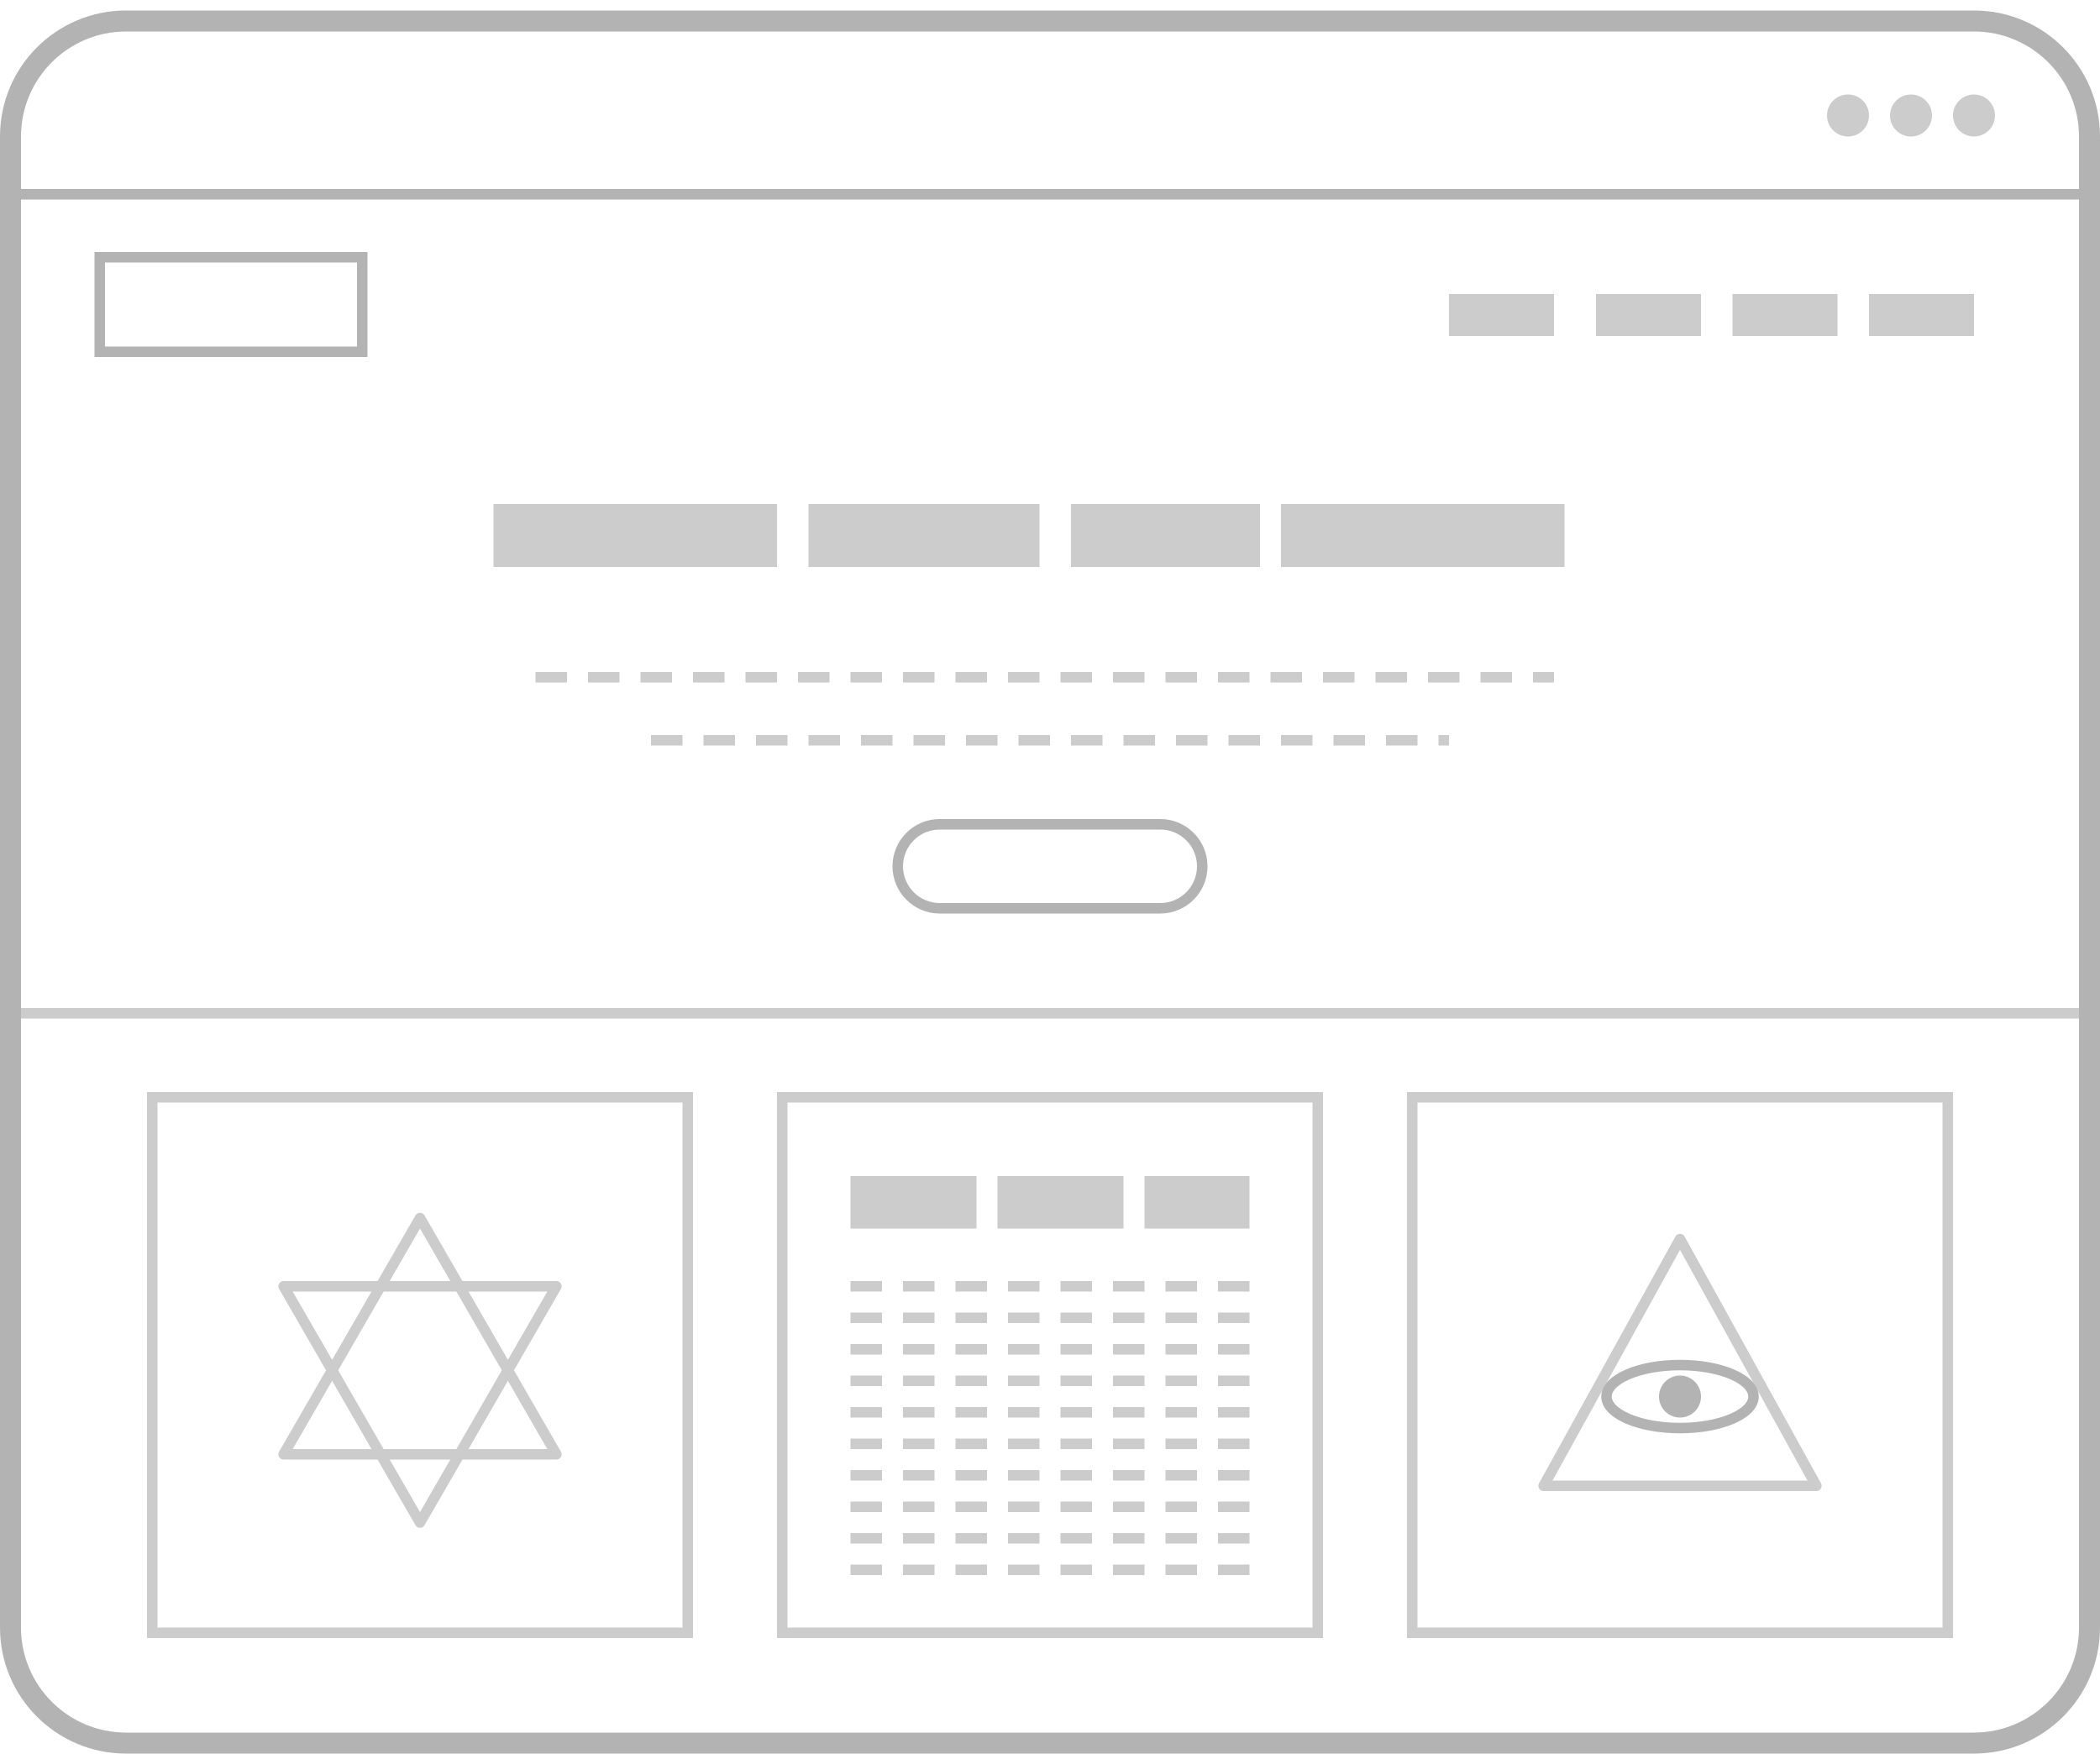 <?xml version="1.0" encoding="utf-8"?>
<!-- Generator: Adobe Illustrator 15.0.0, SVG Export Plug-In . SVG Version: 6.00 Build 0)  -->
<!DOCTYPE svg PUBLIC "-//W3C//DTD SVG 1.1//EN" "http://www.w3.org/Graphics/SVG/1.1/DTD/svg11.dtd">
<svg version="1.1" id="Layer_1" xmlns="http://www.w3.org/2000/svg" xmlns:xlink="http://www.w3.org/1999/xlink" x="0px" y="0px"
	 width="200px" height="167px" viewBox="0 0 200 167" enable-background="new 0 0 200 167" xml:space="preserve">
<line fill="none" stroke="#CCCCCC" stroke-linecap="round" stroke-linejoin="round" stroke-miterlimit="10" x1="1" y1="96.5" x2="198" y2="96.5"/>
<g>
	<path fill="#B3B3B3" d="M188,3c5.514,0,10,4.486,10,10v142c0,5.514-4.486,10-10,10H12c-5.514,0-10-4.486-10-10V13
		C2,7.486,6.486,3,12,3H188 M188,1H12C5.373,1,0,6.373,0,13v142c0,6.627,5.373,12,12,12h176c6.627,0,12-5.373,12-12V13
		C200,6.373,194.627,1,188,1L188,1z"/>
</g>
<line fill="none" stroke="#B3B3B3" stroke-linecap="round" stroke-linejoin="round" stroke-miterlimit="10" x1="2" y1="18.5" x2="199" y2="18.5"/>
<circle fill="#CCCCCC" cx="188" cy="11" r="2"/>
<circle fill="#CCCCCC" cx="182" cy="11" r="2"/>
<circle fill="#CCCCCC" cx="176" cy="11" r="2"/>
<rect x="9.5" y="24.5" fill="none" stroke="#B3B3B3" stroke-miterlimit="10" width="25" height="9"/>
<rect x="178" y="28" fill="#CCCCCC" width="10" height="4"/>
<rect x="165" y="28" fill="#CCCCCC" width="10" height="4"/>
<rect x="152" y="28" fill="#CCCCCC" width="10" height="4"/>
<rect x="138" y="28" fill="#CCCCCC" width="10" height="4"/>
<rect x="77" y="48" fill="#CCCCCC" width="22" height="6"/>
<rect x="122" y="48" fill="#CCCCCC" width="27" height="6"/>
<rect x="47" y="48" fill="#CCCCCC" width="27" height="6"/>
<rect x="102" y="48" fill="#CCCCCC" width="18" height="6"/>
<line fill="none" stroke="#CCCCCC" stroke-miterlimit="10" stroke-dasharray="3,2" x1="81" y1="122.5" x2="119" y2="122.5"/>
<line fill="none" stroke="#CCCCCC" stroke-width="5" stroke-miterlimit="10" stroke-dasharray="12,2" x1="81" y1="114.5" x2="119" y2="114.5"/>
<line fill="none" stroke="#CCCCCC" stroke-miterlimit="10" stroke-dasharray="3,2" x1="81" y1="125.5" x2="119" y2="125.5"/>
<line fill="none" stroke="#CCCCCC" stroke-miterlimit="10" stroke-dasharray="3,2" x1="81" y1="128.5" x2="119" y2="128.5"/>
<line fill="none" stroke="#CCCCCC" stroke-miterlimit="10" stroke-dasharray="3,2" x1="81" y1="131.5" x2="119" y2="131.5"/>
<line fill="none" stroke="#CCCCCC" stroke-miterlimit="10" stroke-dasharray="3,2" x1="81" y1="134.5" x2="119" y2="134.5"/>
<line fill="none" stroke="#CCCCCC" stroke-miterlimit="10" stroke-dasharray="3,2" x1="81" y1="137.5" x2="119" y2="137.5"/>
<line fill="none" stroke="#CCCCCC" stroke-miterlimit="10" stroke-dasharray="3,2" x1="81" y1="140.5" x2="119" y2="140.5"/>
<line fill="none" stroke="#CCCCCC" stroke-miterlimit="10" stroke-dasharray="3,2" x1="81" y1="143.5" x2="119" y2="143.5"/>
<line fill="none" stroke="#CCCCCC" stroke-miterlimit="10" stroke-dasharray="3,2" x1="81" y1="146.5" x2="119" y2="146.5"/>
<line fill="none" stroke="#CCCCCC" stroke-miterlimit="10" stroke-dasharray="3,2" x1="81" y1="149.5" x2="119" y2="149.5"/>
<line fill="none" stroke="#CCCCCC" stroke-miterlimit="10" stroke-dasharray="3,2" x1="51" y1="64.5" x2="148" y2="64.5"/>
<line fill="none" stroke="#CCCCCC" stroke-miterlimit="10" stroke-dasharray="3,2" x1="62" y1="70.5" x2="138" y2="70.5"/>
<path fill="none" stroke="#B3B3B3" stroke-linecap="round" stroke-linejoin="round" stroke-miterlimit="10" d="M114.5,82.5
	c0,2.209-1.791,4-4,4h-21c-2.209,0-4-1.791-4-4l0,0c0-2.209,1.791-4,4-4h21C112.709,78.5,114.5,80.291,114.5,82.5L114.5,82.5z"/>
<rect x="14.5" y="104.5" fill="none" stroke="#CCCCCC" stroke-miterlimit="10" width="51" height="51"/>
<rect x="134.5" y="104.5" fill="none" stroke="#CCCCCC" stroke-miterlimit="10" width="51" height="51"/>
<rect x="74.5" y="104.5" fill="none" stroke="#CCCCCC" stroke-miterlimit="10" width="51" height="51"/>
<polygon fill="none" stroke="#CCCCCC" stroke-linecap="round" stroke-linejoin="round" stroke-miterlimit="10" points="27.01,138.5 
	40,116 52.99,138.5 "/>
<polygon fill="none" stroke="#CCCCCC" stroke-linecap="round" stroke-linejoin="round" stroke-miterlimit="10" points="27.01,122.5 
	40,145 52.99,122.5 "/>
<polygon fill="none" stroke="#CCCCCC" stroke-linecap="round" stroke-linejoin="round" stroke-miterlimit="10" points="
	147.01,141.5 160,118 172.99,141.5 "/>
<ellipse fill="none" stroke="#B3B3B3" stroke-linecap="round" stroke-linejoin="round" stroke-miterlimit="10" cx="160" cy="133" rx="7" ry="3"/>
<circle fill="#B3B3B3" cx="160" cy="133" r="2"/>
</svg>
